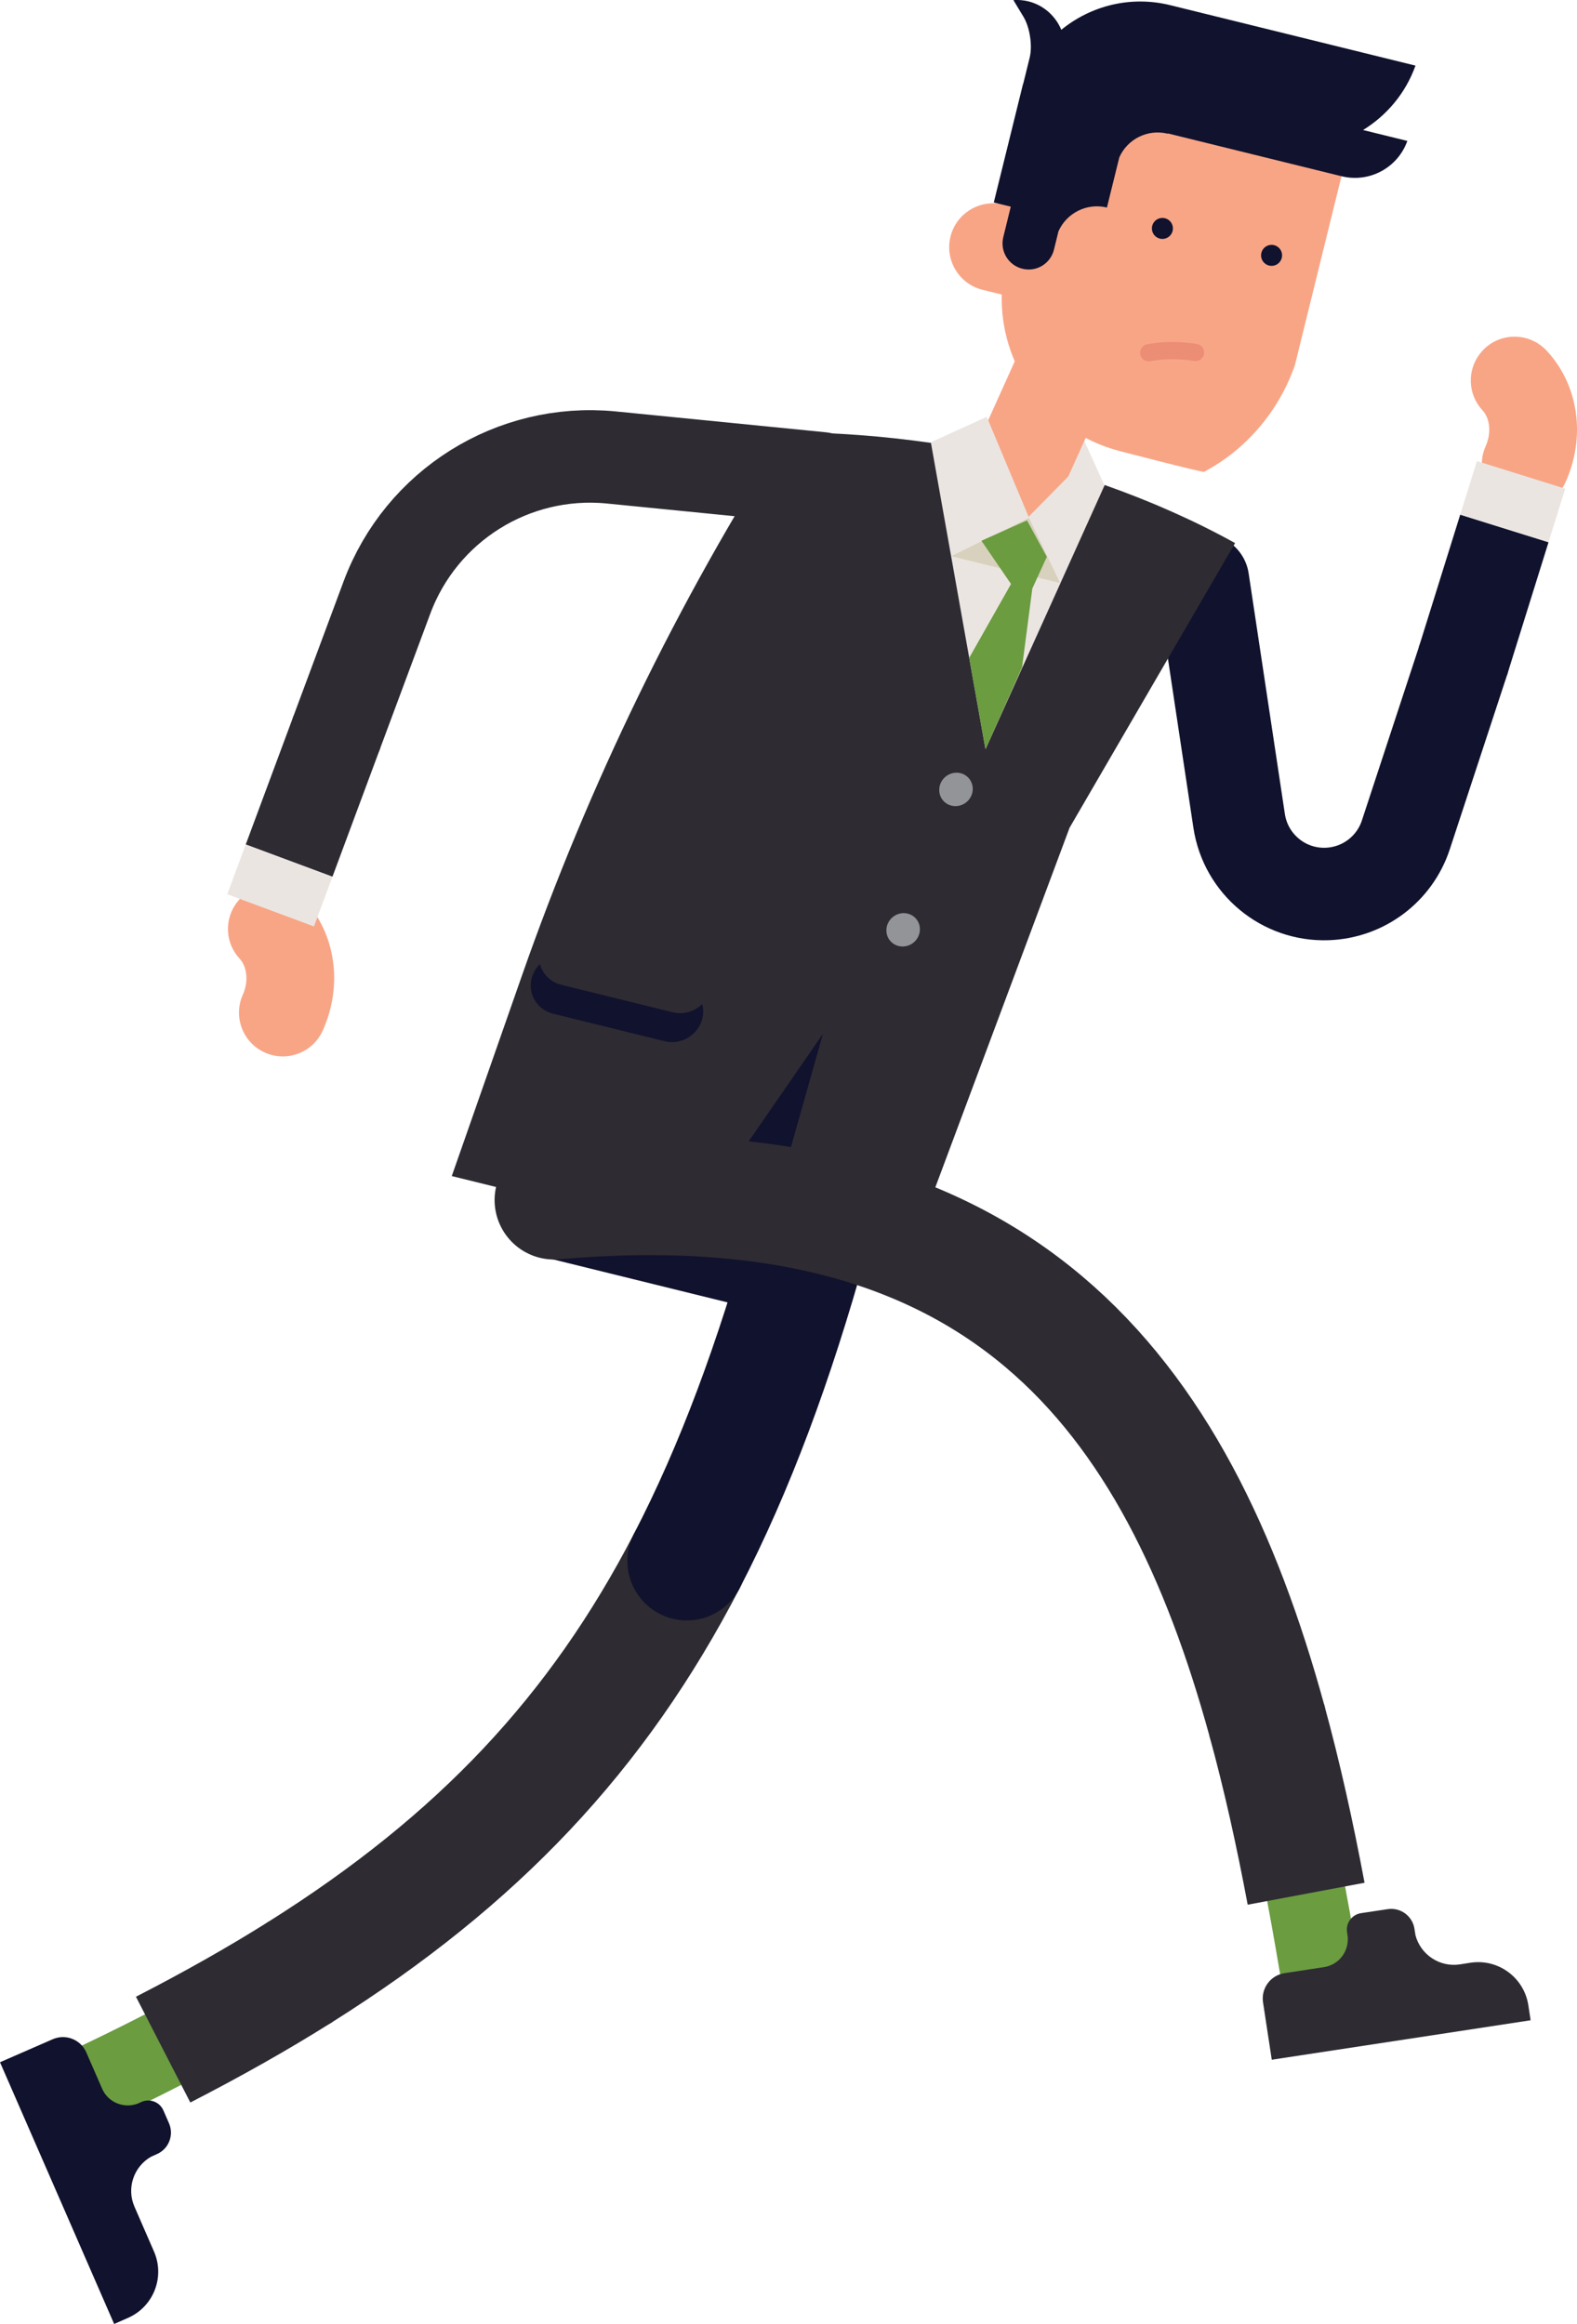 <?xml version="1.0" encoding="utf-8"?>
<!-- Generator: Adobe Illustrator 16.0.4, SVG Export Plug-In . SVG Version: 6.00 Build 0)  -->
<!DOCTYPE svg PUBLIC "-//W3C//DTD SVG 1.1//EN" "http://www.w3.org/Graphics/SVG/1.1/DTD/svg11.dtd">
<svg version="1.1" id="Layer_1" xmlns="http://www.w3.org/2000/svg" xmlns:xlink="http://www.w3.org/1999/xlink" x="0px" y="0px"
	 width="51.959px" height="76.566px" viewBox="0 0 51.959 76.566" enable-background="new 0 0 51.959 76.566" xml:space="preserve">
<g>
	<g>
		<path fill="#F8A586" d="M48.756,11.66c0.049-0.064,0.104-0.125,0.164-0.182c0.584-0.543,1.497-0.508,2.04,0.076
			c1.053,1.133,1.297,2.832,0.622,4.33c-0.326,0.727-1.182,1.051-1.909,0.723c-0.727-0.328-1.05-1.182-0.723-1.908
			c0.19-0.424,0.147-0.908-0.104-1.18C48.359,12.996,48.336,12.207,48.756,11.66z"/>
	</g>
	<g>
		<path fill="#F8A586" d="M7.807,29.73c0.049-0.064,0.104-0.125,0.164-0.182c0.584-0.543,1.498-0.508,2.04,0.076
			c1.053,1.133,1.297,2.832,0.622,4.33c-0.326,0.727-1.182,1.051-1.909,0.723c-0.727-0.328-1.05-1.182-0.722-1.908
			c0.189-0.424,0.146-0.908-0.105-1.182C7.41,31.066,7.387,30.277,7.807,29.73z"/>
	</g>
	<path fill="none" stroke="#11122D" stroke-width="3.048" stroke-linecap="round" stroke-miterlimit="10" d="M48.202,21.779
		l-1.883,5.729c-0.371,1.127-1.403,1.902-2.589,1.945l0,0c-1.439,0.053-2.688-0.984-2.903-2.408l-1.194-7.93"/>
	
		<line fill="none" stroke="#11122D" stroke-width="3.048" stroke-miterlimit="10" x1="49.566" y1="17.41" x2="48.202" y2="21.779"/>
	
		<line fill="none" stroke="#EBE5E1" stroke-width="3.048" stroke-miterlimit="10" x1="50.117" y1="15.646" x2="49.566" y2="17.41"/>
	<path fill="none" stroke="#6B9C40" stroke-width="2.612" stroke-linecap="round" stroke-miterlimit="10" d="M5.375,67.527
		c-0.849,0.436-1.729,0.867-2.645,1.295"/>
	<path fill="#11122D" d="M4.431,72.703c-0.269-0.615-0.023-1.324,0.547-1.648l0.192-0.086c0.39-0.17,0.568-0.625,0.398-1.016
		l-0.185-0.424c-0.12-0.275-0.44-0.4-0.716-0.281l-0.136,0.061c-0.455,0.166-0.969-0.043-1.165-0.492l-0.522-1.197
		C2.659,67.193,2.164,67,1.739,67.184C1.002,67.506,0,67.943,0,67.943l2.135,4.893l0.813,1.865l0.813,1.865l0.405-0.178l0.048-0.021
		C5.057,76,5.441,75.021,5.074,74.18L4.431,72.703z"/>
	<path fill="none" stroke="#2E2B33" stroke-width="3.918" stroke-miterlimit="10" d="M9.915,64.955
		c-1.4,0.883-2.91,1.734-4.54,2.572"/>
	<path fill="none" stroke="#2E2B33" stroke-width="3.918" stroke-linecap="round" stroke-miterlimit="10" d="M22.63,51.428
		c-2.943,5.684-6.892,9.859-12.715,13.527"/>
	<path fill="none" stroke="#11122D" stroke-width="3.918" stroke-linecap="round" stroke-miterlimit="10" d="M26.655,40.756
		c-1.141,4.1-2.437,7.605-4.025,10.672"/>
	<path fill="#11122D" d="M23.938,34.369c3.314,0.816,5.165,4.445,4.132,8.104l-0.382,1.352l-9.564-2.357
		c-1.381-0.342-2.112-1.879-1.472-3.148C18.457,34.742,21.312,33.721,23.938,34.369z"/>
	<path fill="#EBE5E1" d="M35.726,14.525l0.653,1.447c1.511,0.531,2.99,1.186,4.313,1.92l-5.888,9.273l-2.475,2.809l-8.718-2.15
		l-0.188-6.934l2.471-6.648c2.629,0,5.413,0.34,7.804,0.93L35.726,14.525z"/>
	<path fill="#D8D1BD" d="M36.397,15.98l-1.458,3.23l3.066-1.85l0.343-0.615C37.711,16.471,37.059,16.213,36.397,15.98z"/>
	<g>
		<g>
			<g>
				<path fill="#F8A586" d="M36.548,8.854c-0.864-0.215-1.864,0.279-2.234,1.1l-2.243,4.973l1.819,2.1l1.308-1.328l2.243-4.973
					C37.811,9.902,37.411,9.064,36.548,8.854z"/>
			</g>
		</g>
	</g>
	<polygon fill="#EBE5E1" points="31.341,18.324 30.669,14.572 32.511,13.732 33.89,17.025 	"/>
	<polygon fill="#D8D1BD" points="31.341,18.324 33.903,17.062 34.928,19.209 	"/>
	<path fill="#2E2B33" d="M30.673,14.592l1.797,10.094l3.928-8.705c1.504,0.529,2.978,1.18,4.295,1.912l-5.453,9.379l-5.639,15.104
		l-14.716-3.629l2.312-6.605c2.199-6.281,5.117-12.287,8.697-17.898l0,0C27.472,14.242,29.103,14.367,30.673,14.592z"/>
	<path fill="#929497" d="M30.946,26.008c-0.011,0.305,0.229,0.551,0.534,0.551c0.305,0,0.561-0.246,0.57-0.551
		s-0.229-0.551-0.533-0.551C31.211,25.457,30.956,25.703,30.946,26.008z"/>
	<path fill="#929497" d="M29.205,30.633c-0.011,0.305,0.228,0.551,0.534,0.551c0.305,0,0.56-0.246,0.57-0.551
		c0.01-0.303-0.229-0.549-0.534-0.549S29.215,30.33,29.205,30.633z"/>
	<polygon fill="#6B9C40" points="34.013,19.391 33.675,21.984 32.47,24.686 31.933,21.674 33.311,19.24 32.336,17.816 
		33.838,17.145 34.491,18.346 	"/>
	<path fill="#11122D" d="M17.525,32.207c-0.149,0.527,0.162,1.061,0.697,1.191l3.674,0.906c0.533,0.133,1.087-0.188,1.236-0.715l0,0
		c0.148-0.527-0.164-1.061-0.697-1.191l-3.674-0.906C18.227,31.359,17.674,31.68,17.525,32.207L17.525,32.207z"/>
	<path fill="#2E2B33" d="M17.795,31.254c-0.148,0.525,0.162,1.061,0.697,1.191l3.674,0.906c0.533,0.131,1.088-0.189,1.236-0.715l0,0
		c0.148-0.527-0.164-1.062-0.697-1.193l-3.674-0.906C18.496,30.406,17.943,30.727,17.795,31.254L17.795,31.254z"/>
	<polygon fill="#11122D" points="25.051,41.365 22.502,40.736 27.114,34.061 	"/>
	<g>
		<path fill="#F8A586" d="M44.283,5.465l-1.616,6.555c-0.529,1.541-1.635,2.809-2.998,3.525c-0.177-0.006-2.682-0.66-2.72-0.67
			c-2.778-0.686-4.477-3.494-3.792-6.273l1.367-5.543L44.283,5.465z"/>
		<g>
			<g>
				<g>
					<path fill="#F8A586" d="M33.068,6.74c-0.776-0.191-1.561,0.283-1.752,1.057c-0.191,0.777,0.283,1.561,1.06,1.752l2.285,0.562
						l0.607-2.828L33.068,6.74z"/>
				</g>
			</g>
		</g>
		<path fill="#11122D" d="M46.637,2.162L38.555,0.17c-1.308-0.322-2.621,0.021-3.587,0.812c-0.188-0.449-0.576-0.811-1.087-0.938
			c-0.165-0.039-0.331-0.053-0.492-0.041l0.334,0.553c0.208,0.346,0.3,0.949,0.203,1.342l-0.209,0.846
			c-0.004,0.012-0.009,0.021-0.013,0.033l-0.961,3.895l0.56,0.137l-0.247,1.004c-0.114,0.463,0.168,0.928,0.63,1.041
			c0.461,0.115,0.926-0.166,1.04-0.629l0.148-0.604c0.268-0.602,0.935-0.945,1.597-0.783l0.408-1.654
			c0.267-0.6,0.932-0.941,1.594-0.779l0.002-0.01l5.729,1.412c0.922,0.227,1.853-0.287,2.165-1.164l-1.459-0.359
			C45.688,3.805,46.313,3.072,46.637,2.162z"/>
		<circle fill="#11122D" cx="41.896" cy="8.413" r="0.346"/>
		<circle fill="#11122D" cx="38.299" cy="7.526" r="0.346"/>
		<path fill="none" stroke="#EC8D75" stroke-width="0.566" stroke-linecap="round" d="M39.389,11.613
			c-0.561-0.094-1.127-0.074-1.54,0.008"/>
	</g>
	<path fill="none" stroke="#6B9C40" stroke-width="2.612" stroke-linecap="round" stroke-miterlimit="10" d="M43.034,62.391
		c0.199,1.057,0.384,2.131,0.56,3.223"/>
	<path fill="#2E2B33" d="M48.1,64.719c-0.668,0.102-1.295-0.322-1.463-0.961c-0.001,0.002-0.033-0.209-0.033-0.209
		c-0.064-0.424-0.461-0.715-0.885-0.65l-0.879,0.133c-0.298,0.047-0.503,0.324-0.458,0.623l0.022,0.148
		c0.045,0.486-0.291,0.932-0.779,1.006l-1.302,0.199c-0.462,0.07-0.779,0.5-0.709,0.961c0.122,0.801,0.288,1.891,0.288,1.891
		l4.479-0.682l2.025-0.309l2.025-0.309l-0.067-0.441l-0.008-0.051c-0.139-0.914-0.992-1.543-1.906-1.404L48.1,64.719z"/>
	<path fill="none" stroke="#2E2B33" stroke-width="3.918" stroke-miterlimit="10" d="M41.738,56.674
		c0.501,1.822,0.924,3.736,1.296,5.717"/>
	<path fill="none" stroke="#2E2B33" stroke-width="3.918" stroke-linecap="round" stroke-miterlimit="10" d="M18.255,39.537
		c14.721-1.297,20.499,6.285,23.483,17.137"/>
	<path fill="none" stroke="#2E2B33" stroke-width="3.048" stroke-linecap="round" stroke-miterlimit="10" d="M11.104,24.107
		l1.644-4.418c1.128-3.033,4.154-4.928,7.376-4.619l6.93,0.688"/>
	
		<line fill="none" stroke="#2E2B33" stroke-width="3.048" stroke-miterlimit="10" x1="9.525" y1="28.354" x2="11.104" y2="24.107"/>
	<line fill="none" stroke="#EBE5E1" stroke-width="3.048" stroke-miterlimit="10" x1="8.916" y1="29.992" x2="9.525" y2="28.354"/>
</g>
</svg>

